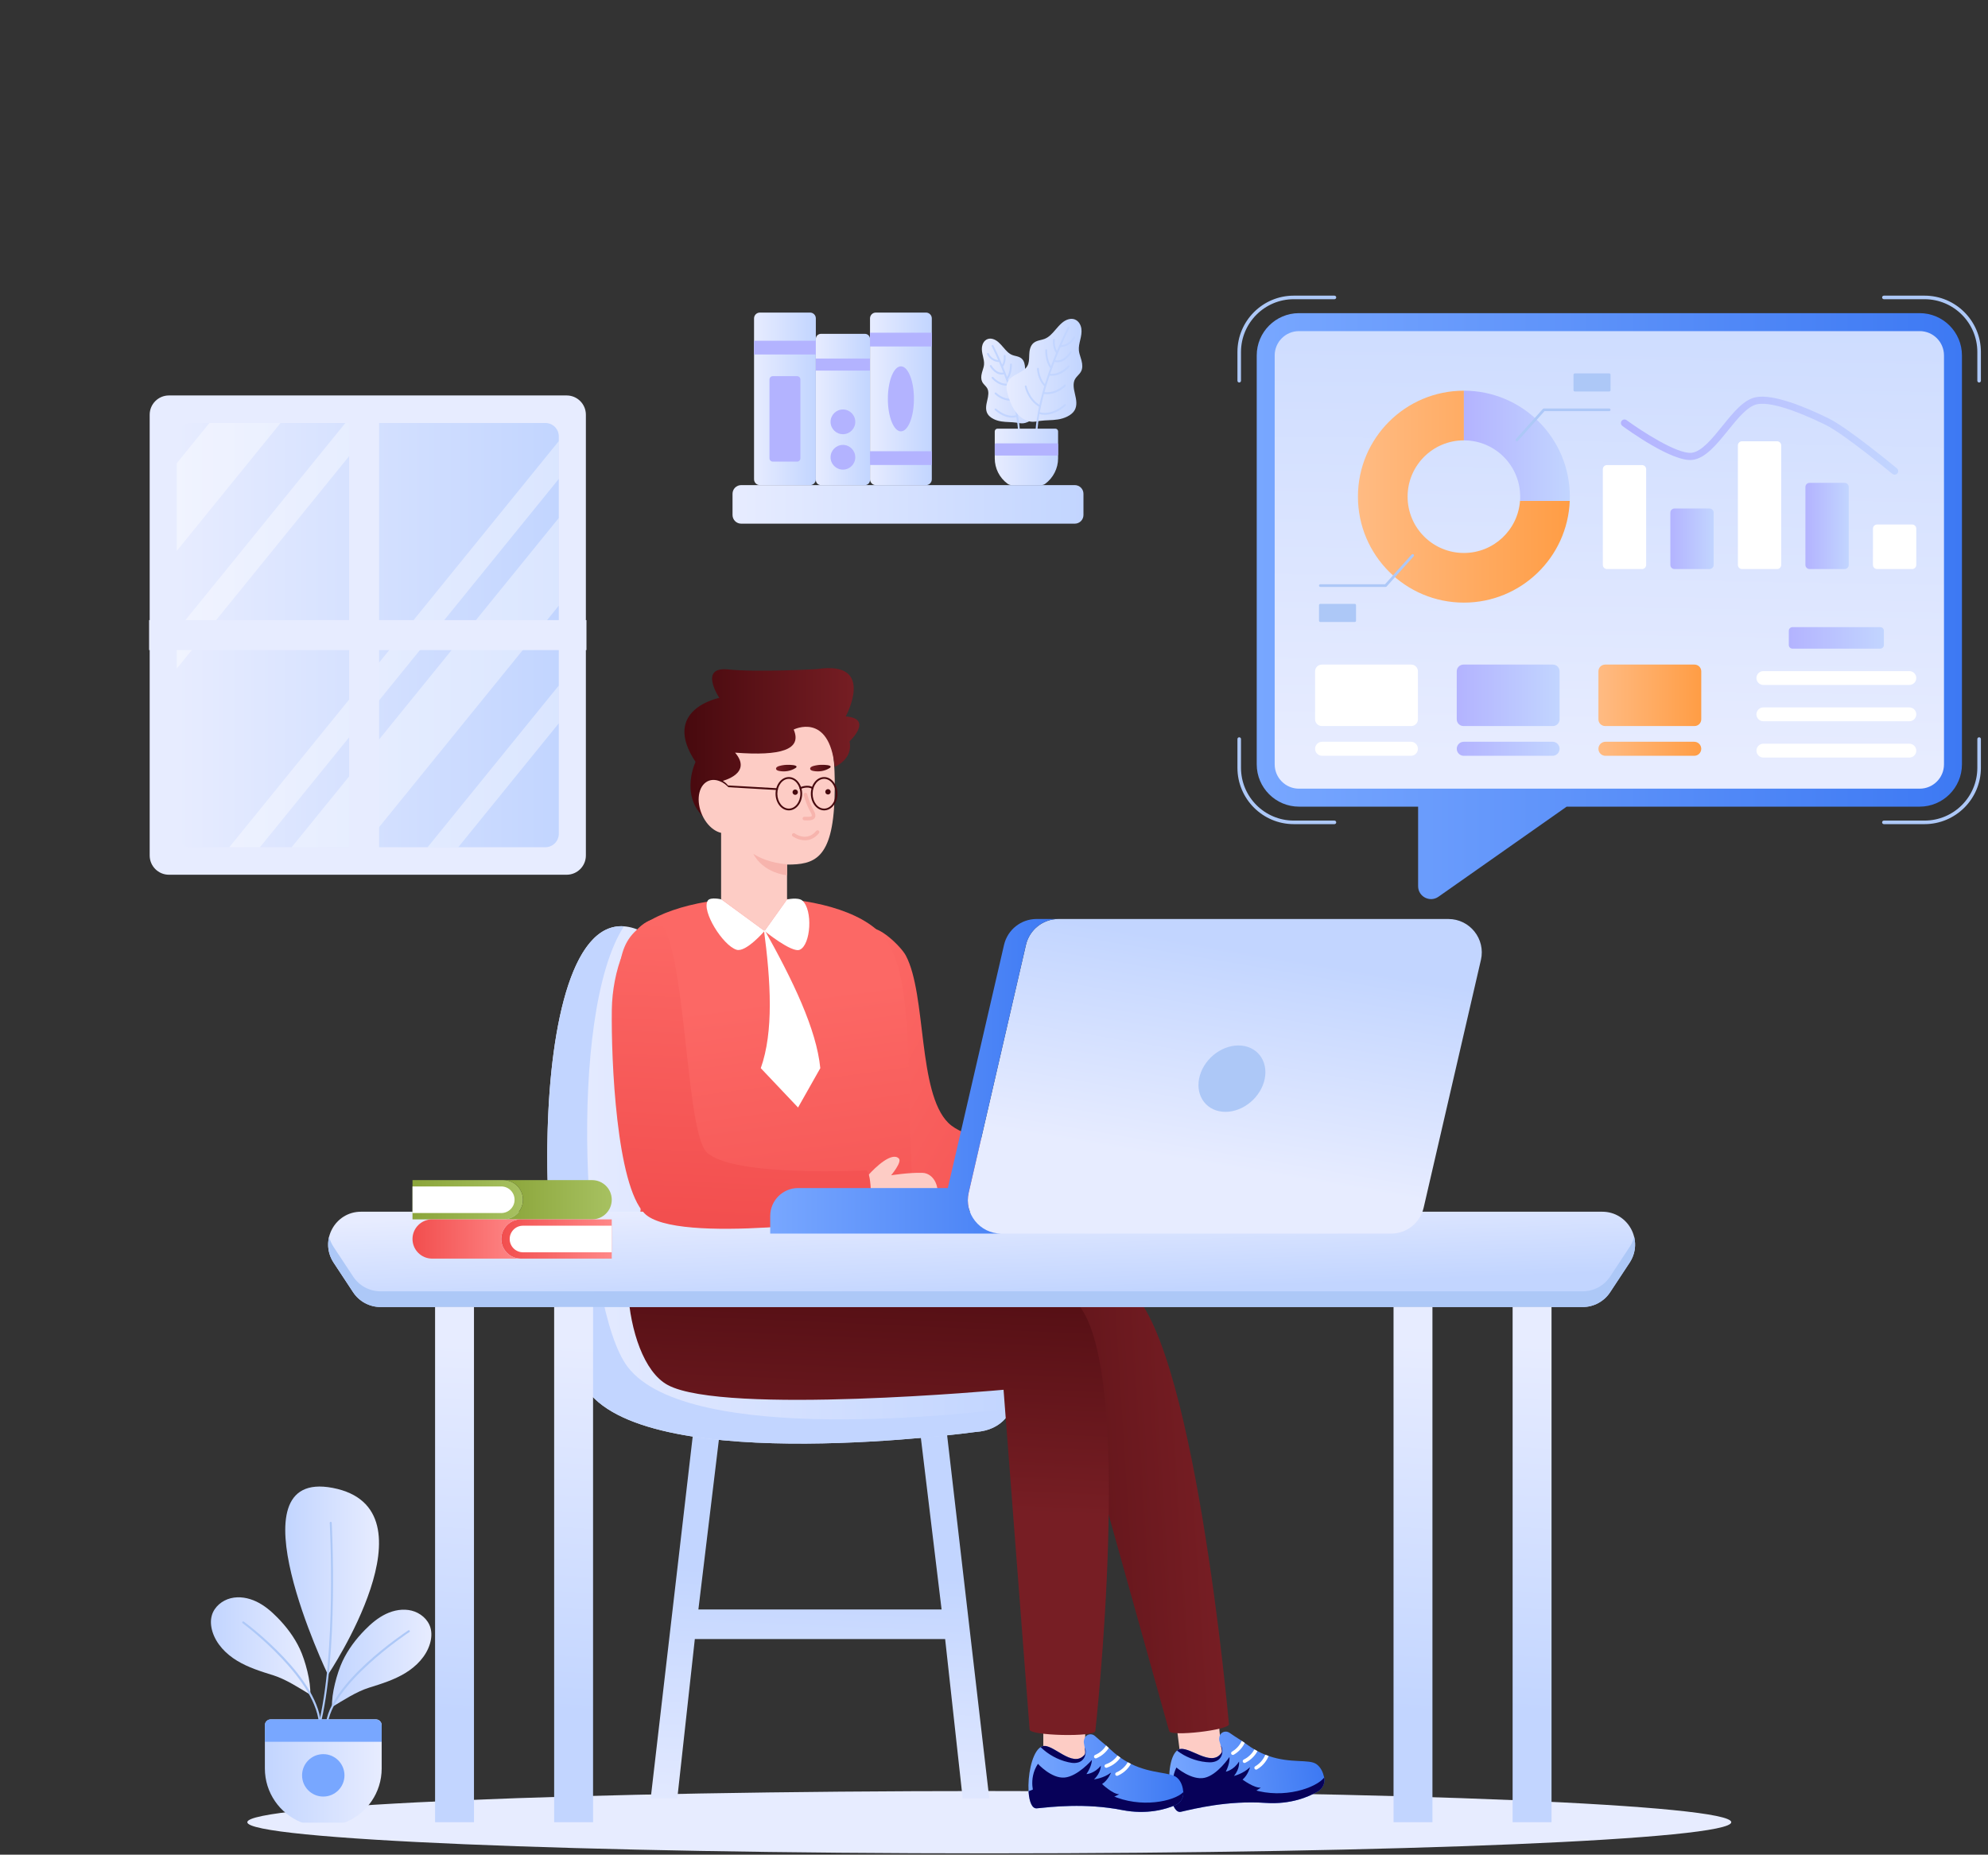 <svg width="448" height="418" viewBox="0 0 448 418" fill="none" xmlns="http://www.w3.org/2000/svg" xmlns:xlink="http://www.w3.org/1999/xlink">
<rect x="0" y="0" width="448" height="418" fill="#333333" stroke="none"/>
<path d="M222.939,417.707C315.286,417.707 390.148,414.562 390.148,410.682C390.148,406.802 315.286,403.657 222.939,403.657C130.592,403.657 55.73,406.802 55.73,410.682C55.73,414.562 130.592,417.707 222.939,417.707Z" fill="#E7ECFF"/>
<path d="M249.713,259.39C249.713,259.39 257.26,252.536 259.348,254.757C260.711,256.208 255.874,259.943 255.874,259.943C255.874,259.943 263.475,259.299 267.025,259.466C273.529,259.772 271.956,275.887 250.749,269.28L249.713,259.39Z" fill="#FDCCC5"/>
<path d="M195.803,209.357C193.496,210.452 189.856,216.31 188.838,223.106C187.044,235.072 191.972,261.952 202.925,269.411C212.755,276.106 250.47,269.855 250.47,269.855C252.5,269.685 251.594,258.877 249.564,259.047C249.564,259.047 220.522,259.78 213.714,253.081C206.779,246.257 208.818,224.18 204.134,215.362C203.042,213.308 197.904,208.359 195.803,209.357Z" fill="url(#pf_0_7_1608)"/>
<path d="M275.206,384.989C274.16,389.528 275.088,393.244 276.672,396.688L266.277,397.99L264.811,386.292L275.206,384.989Z" fill="#FDCCC5"/>
<path d="M298.41,400.628C298.411,400.636 298.411,400.636 298.411,400.636L298.414,400.659C298.636,401.87 298.084,403.091 297.011,403.728C294.945,404.951 290.894,406.721 285.224,406.333C276.746,405.742 269.137,407.651 266.11,408.336C265.043,408.58 264.263,407.11 263.829,405.023C263.81,404.932 263.791,404.84 263.779,404.748C263.145,401.377 263.427,396.622 264.93,394.85C265.026,394.736 265.123,394.638 265.229,394.546C265.357,394.436 265.494,394.348 265.643,394.283C267.841,393.302 272.906,398.437 275.238,395.087C275.499,394.726 275.328,394.112 275.096,393.388C274.993,393.064 274.878,392.71 274.778,392.354C274.685,392.007 274.73,391.628 274.84,391.264C275.125,390.328 276.27,389.973 277.074,390.531C277.713,390.976 278.616,391.579 279.842,392.347C280.063,392.484 280.28,392.652 280.505,392.82C280.66,392.926 280.815,393.04 280.978,393.153C281.549,393.576 282.12,393.943 282.678,394.265C282.915,394.408 283.151,394.535 283.378,394.663C283.981,394.972 284.564,395.244 285.15,395.476C285.398,395.579 285.645,395.673 285.899,395.759C290.923,397.497 295.005,396.413 296.649,397.587C297.69,398.319 298.17,399.521 298.396,400.575C298.405,400.589 298.408,400.613 298.41,400.628Z" fill="url(#pf_0_7_1616)"/>
<path d="M265.237,405.644C265.237,405.644 263.247,402.115 265.105,398.354C265.105,398.354 268.523,401.305 271.443,400.678C274.363,400.051 277.06,395.984 277.06,395.984C277.06,395.984 277.261,397.255 276.244,399.29C276.244,399.29 278.002,398.996 279.216,397.013C279.216,397.013 279.465,398.597 278.072,400.258C278.072,400.258 280.169,399.769 281.693,398.278C281.693,398.278 281.291,399.975 280.017,401.08C280.017,401.08 282.675,403.052 284.14,402.882L280.447,405.315L266.534,407.433L265.237,405.644Z" fill="#070159"/>
<path d="M297.015,403.729C294.948,404.947 290.893,406.717 285.227,406.331C276.746,405.739 269.139,407.65 266.108,408.34C265.045,408.579 264.26,407.106 263.829,405.026C263.811,404.934 263.793,404.843 263.781,404.746C268.467,401.972 276.12,401.394 282.439,403.356C289.355,405.5 296.616,402.934 298.392,400.63C298.397,400.625 298.403,400.625 298.408,400.631C298.413,400.636 298.408,400.636 298.408,400.636C298.413,400.642 298.412,400.652 298.412,400.658C298.64,401.869 298.087,403.095 297.015,403.729Z" fill="#070159"/>
<path d="M280.507,392.818C280.134,393.589 279.393,394.677 278.033,395.471C277.926,395.537 277.791,395.54 277.683,395.495C277.604,395.463 277.534,395.406 277.486,395.328C277.373,395.137 277.439,394.893 277.629,394.78C278.89,394.044 279.534,393.008 279.839,392.348C280.057,392.494 280.28,392.655 280.507,392.818Z" fill="#FFFFFF"/>
<path d="M283.38,394.66C282.98,395.397 282.15,396.547 280.626,397.291C280.517,397.345 280.402,397.344 280.298,397.301C280.209,397.265 280.133,397.198 280.09,397.106C279.991,396.909 280.074,396.666 280.275,396.569C281.611,395.916 282.341,394.898 282.68,394.269C282.916,394.412 283.148,394.536 283.38,394.66Z" fill="#FFFFFF"/>
<path d="M285.899,395.756C285.593,396.503 284.859,397.842 283.275,398.776C283.165,398.846 283.031,398.849 282.923,398.804C282.843,398.772 282.774,398.715 282.727,398.632C282.615,398.441 282.681,398.197 282.871,398.084C284.247,397.279 284.886,396.115 285.147,395.477C285.402,395.575 285.651,395.672 285.899,395.756Z" fill="#FFFFFF"/>
<path d="M275.466,394.588C275.492,395.299 275.238,396.028 274.711,396.51C274.337,396.847 273.844,397.042 273.346,397.128C272.839,397.215 272.327,397.193 271.826,397.138C271.191,397.076 270.558,396.968 269.942,396.809C268.833,396.525 267.759,396.095 266.757,395.539C266.259,395.256 265.781,394.948 265.323,394.605C265.297,394.585 265.263,394.565 265.229,394.546C265.356,394.436 265.494,394.348 265.643,394.283C267.841,393.302 272.906,398.437 275.238,395.088C275.499,394.726 275.328,394.112 275.096,393.388C275.343,393.734 275.451,394.159 275.466,394.588Z" fill="#070159"/>
<path d="M276.943,388.588C277.099,389.918 263.617,391.459 263.462,390.128L240.061,306.392L193.728,311.72L184.696,280.743C214.779,282.431 235.888,280.616 253.345,289.835C268.958,298.081 276.943,388.588 276.943,388.588Z" fill="url(#pf_0_7_1628)"/>
<path d="M222.939,405.332L216.941,405.332L212.989,369.397L156.581,369.397L152.629,405.332L146.632,405.332L156.55,319.889L162.556,319.889L157.383,362.738L212.188,362.738L207.015,319.889L213.02,319.889L222.939,405.332Z" fill="url(#pf_0_7_1630)"/>
<path d="M144.13,209.684C158.336,215.854 110.198,324.121 219.884,305.567C231.365,305.567 231.778,321.976 219.917,322.723C219.917,322.723 147.11,332.804 132.455,313.523C119.712,296.757 117.56,198.143 144.13,209.684Z" fill="url(#pf_0_7_1631)"/>
<path d="M227.988,317.386C226.83,320.189 224.154,322.45 219.921,322.721C219.921,322.721 147.106,332.804 132.456,313.524C120.302,297.536 117.788,207.131 140.613,208.768C127.799,228.392 131.208,294.597 141.436,308.053C155.127,326.067 219.56,318.462 227.988,317.386Z" fill="#C2D5FF"/>
<path d="M207.479,281.827C186.56,283.862 167.288,282.499 143.136,280.741C149.941,247.584 132.557,220.449 142.98,210.063C153.78,199.29 191.909,199.437 200.021,212.356C207.719,224.611 202.664,257.427 207.479,281.827Z" fill="url(#pf_0_7_1633)"/>
<path d="M171.444,240.739L179.843,249.608L184.855,240.739C184.005,231.986 178.671,220.928 172.111,209.239C173.72,221.297 174.358,232.528 171.444,240.739Z" fill="#FFFFFF"/>
<path d="M188.074,179.634C187.67,193.741 183.415,194.857 177.363,194.857L177.363,202.715L172.293,209.825L162.502,202.635L162.502,186.732C161.752,184.777 159.396,182.418 159.396,179.634C159.396,168.696 165.823,159.821 173.731,159.821C181.658,159.821 188.726,156.672 188.074,179.634Z" fill="#FDCCC5"/>
<path d="M164.08,150.875C157.347,150.184 162.097,157.285 162.097,157.285C162.097,157.285 148.846,159.868 156.743,171.713C156.743,171.713 153.291,178.885 158.381,183.996L162.74,176.024C162.74,176.024 169.709,174.373 165.654,169.629C175.993,170.42 180.803,168.951 178.86,164.422C178.86,164.422 186.834,160.398 188.103,172.823C188.103,172.823 192.27,171.19 191.459,167.071C191.459,167.071 196.928,161.941 190.582,161.468C190.582,161.468 197.56,148.741 184.101,150.801C184.101,150.801 170.812,151.567 164.08,150.875Z" fill="url(#pf_0_7_1638)"/>
<path d="M157.445,178.78C157.438,178.78 157.43,178.779 157.422,178.778C157.312,178.766 157.233,178.666 157.245,178.556C157.248,178.531 157.559,176.035 160.257,175.575C162.542,175.186 163.769,176.632 164.049,177.014L175.107,177.65C175.218,177.657 175.303,177.752 175.296,177.863C175.29,177.974 175.214,178.06 175.084,178.053L163.929,177.41C163.863,177.407 163.803,177.37 163.769,177.315C163.725,177.243 162.663,175.57 160.325,175.971C157.93,176.38 157.655,178.511 157.645,178.601C157.633,178.703 157.546,178.78 157.445,178.78Z" fill="#47090E"/>
<path d="M183.33,172.626C183.131,172.682 182.93,172.748 182.777,172.868C182.623,172.989 182.526,173.174 182.58,173.344C182.654,173.577 182.963,173.691 183.241,173.749C184.51,174.016 185.917,173.77 186.954,173.099C187.055,173.034 187.159,172.957 187.186,172.852C187.304,172.407 185.78,172.382 185.484,172.373C184.755,172.349 184.022,172.434 183.33,172.626Z" fill="url(#pf_0_7_1641)"/>
<path d="M175.643,172.626C175.444,172.682 175.243,172.748 175.09,172.868C174.936,172.989 174.839,173.174 174.893,173.344C174.967,173.577 175.276,173.691 175.554,173.749C176.822,174.016 178.229,173.77 179.267,173.099C179.368,173.034 179.472,172.957 179.499,172.852C179.617,172.407 178.093,172.382 177.796,172.373C177.068,172.349 176.335,172.434 175.643,172.626Z" fill="url(#pf_0_7_1642)"/>
<path d="M158.529,184.283C160.16,187.297 163.052,188.625 164.98,187.249C166.915,185.869 167.153,182.308 165.523,179.294C163.887,176.271 161.002,174.937 159.067,176.318C157.138,177.693 156.894,181.259 158.529,184.283Z" fill="#FDCCC5"/>
<path d="M181.986,184.896C181.825,184.896 181.663,184.891 181.505,184.887L181.259,184.881C181.037,184.876 180.861,184.693 180.865,184.471C180.869,184.252 181.048,184.076 181.267,184.076C181.27,184.076 181.272,184.076 181.275,184.076L181.528,184.083C181.974,184.097 182.797,184.119 182.925,183.906C182.979,183.816 182.944,183.539 182.669,183.054C181.615,181.196 181.143,179.246 181.123,179.165C181.072,178.948 181.205,178.732 181.421,178.68C181.638,178.632 181.854,178.761 181.906,178.978C181.911,178.996 182.374,180.901 183.369,182.656C183.776,183.374 183.856,183.918 183.615,184.32C183.316,184.817 182.657,184.896 181.986,184.896Z" fill="#F7B4AD"/>
<path d="M179.81,178.54C179.81,178.873 179.537,179.146 179.204,179.146C178.871,179.146 178.598,178.873 178.598,178.54C178.598,178.207 178.871,177.934 179.204,177.934C179.537,177.934 179.81,178.207 179.81,178.54Z" fill="#47090E"/>
<path d="M187.193,178.457C187.193,178.79 186.92,179.063 186.587,179.063C186.254,179.063 185.981,178.79 185.981,178.457C185.981,178.124 186.254,177.851 186.587,177.851C186.92,177.851 187.193,178.124 187.193,178.457Z" fill="#47090E"/>
<path d="M181.405,189.382C179.875,189.382 178.654,188.512 178.634,188.498C178.455,188.367 178.415,188.116 178.545,187.937C178.675,187.757 178.927,187.716 179.107,187.847C179.219,187.928 181.856,189.787 183.933,187.266C184.075,187.095 184.329,187.069 184.5,187.212C184.671,187.353 184.696,187.606 184.554,187.778C183.54,189.009 182.406,189.382 181.405,189.382Z" fill="#F7B4AD"/>
<path d="M185.723,182.642C184.071,182.642 182.727,180.958 182.727,178.886C182.727,176.816 184.071,175.132 185.723,175.132C187.375,175.132 188.719,176.816 188.719,178.886C188.719,180.958 187.375,182.642 185.723,182.642ZM185.723,175.534C184.293,175.534 183.129,177.038 183.129,178.886C183.129,180.735 184.293,182.239 185.723,182.239C187.153,182.239 188.317,180.735 188.317,178.886C188.317,177.038 187.153,175.534 185.723,175.534Z" fill="#47090E"/>
<path d="M177.769,182.642C176.117,182.642 174.773,180.958 174.773,178.886C174.773,176.816 176.117,175.132 177.769,175.132C179.421,175.132 180.765,176.816 180.765,178.886C180.765,180.958 179.421,182.642 177.769,182.642ZM177.769,175.534C176.339,175.534 175.175,177.038 175.175,178.886C175.175,180.735 176.339,182.239 177.769,182.239C179.199,182.239 180.363,180.735 180.363,178.886C180.363,177.038 179.199,175.534 177.769,175.534Z" fill="#47090E"/>
<path d="M183.112,177.823C183.075,177.823 183.037,177.813 183.003,177.791C181.963,177.121 180.482,177.797 180.467,177.804C180.367,177.85 180.246,177.807 180.2,177.707C180.153,177.606 180.196,177.487 180.297,177.439C180.365,177.407 181.993,176.66 183.221,177.453C183.314,177.512 183.341,177.637 183.281,177.731C183.243,177.791 183.178,177.823 183.112,177.823Z" fill="#47090E"/>
<path d="M177.364,194.798C177.364,194.798 173.056,194.575 169.776,192.44C169.776,192.44 171.568,196.514 177.364,197.274L177.364,194.798Z" fill="#F7B4AD"/>
<path d="M162.573,202.692C162.573,202.692 160.066,202.103 159.504,202.969C158.01,205.272 162.895,213.1 165.988,214.054C168.091,214.703 172.293,209.825 172.293,209.825L162.573,202.692Z" fill="#FFFFFF"/>
<path d="M177.364,202.715C177.364,202.715 179.859,202.154 180.803,202.969C183.216,205.051 182.737,212.963 180.219,214.054C178.437,214.827 172.293,209.825 172.293,209.825L177.364,202.715Z" fill="#FFFFFF"/>
<path d="M245.586,385.52C243.984,389.893 244.442,393.696 245.586,397.309L235.11,397.309L235.11,385.52L245.586,385.52Z" fill="#FDCCC5"/>
<path d="M266.666,403.922C266.666,403.93 266.666,403.93 266.666,403.93L266.666,403.953C266.736,405.182 266.035,406.325 264.892,406.823C262.69,407.78 258.451,409.033 252.873,407.944C244.533,406.302 236.746,407.251 233.658,407.555C232.569,407.664 231.978,406.108 231.806,403.984C231.799,403.891 231.791,403.797 231.791,403.704C231.581,400.281 232.452,395.598 234.163,394.026C234.272,393.925 234.381,393.84 234.498,393.762C234.638,393.668 234.786,393.598 234.941,393.552C237.244,392.852 241.632,398.577 244.362,395.543C244.666,395.217 244.572,394.586 244.432,393.84C244.37,393.505 244.3,393.139 244.245,392.774C244.196,392.418 244.287,392.047 244.442,391.7C244.842,390.807 246.022,390.596 246.749,391.251C247.328,391.771 248.15,392.482 249.271,393.396C249.473,393.559 249.668,393.754 249.87,393.948C250.01,394.073 250.15,394.205 250.298,394.337C250.811,394.827 251.332,395.263 251.846,395.652C252.064,395.823 252.282,395.979 252.492,396.134C253.052,396.516 253.596,396.858 254.149,397.161C254.382,397.293 254.615,397.418 254.856,397.535C259.625,399.884 263.81,399.316 265.296,400.685C266.238,401.541 266.564,402.793 266.658,403.867C266.666,403.883 266.666,403.906 266.666,403.922Z" fill="url(#pf_0_7_1667)"/>
<path d="M233.126,404.774C233.126,404.774 231.59,401.025 233.902,397.525C233.902,397.525 236.926,400.878 239.901,400.618C242.877,400.36 246.058,396.66 246.058,396.66C246.058,396.66 246.1,397.946 244.837,399.838C244.837,399.838 246.619,399.765 248.07,397.949C248.07,397.949 248.12,399.551 246.531,401.026C246.531,401.026 248.673,400.801 250.37,399.511C250.37,399.511 249.76,401.145 248.359,402.083C248.359,402.083 250.751,404.37 252.226,404.384L248.259,406.339L234.19,406.711L233.126,404.774Z" fill="#070159"/>
<path d="M264.895,406.825C262.693,407.777 258.45,409.029 252.876,407.941C244.534,406.299 236.749,407.25 233.655,407.558C232.571,407.663 231.975,406.104 231.806,403.986C231.8,403.893 231.793,403.8 231.793,403.702C236.787,401.533 244.453,401.911 250.479,404.643C257.075,407.63 264.599,405.986 266.647,403.922C266.653,403.917 266.658,403.918 266.663,403.924C266.667,403.93 266.662,403.929 266.662,403.929C266.666,403.936 266.665,403.946 266.664,403.951C266.739,405.182 266.038,406.329 264.895,406.825Z" fill="#070159"/>
<path d="M249.873,393.946C249.406,394.665 248.536,395.653 247.088,396.272C246.973,396.324 246.839,396.31 246.737,396.252C246.663,396.21 246.601,396.144 246.562,396.061C246.474,395.858 246.57,395.624 246.773,395.536C248.115,394.962 248.883,394.014 249.268,393.397C249.466,393.569 249.667,393.757 249.873,393.946Z" fill="#FFFFFF"/>
<path d="M252.494,396.131C252.005,396.812 251.039,397.851 249.434,398.399C249.32,398.439 249.206,398.424 249.108,398.369C249.024,398.321 248.956,398.246 248.925,398.149C248.851,397.942 248.964,397.711 249.175,397.64C250.583,397.157 251.433,396.238 251.847,395.656C252.064,395.827 252.279,395.979 252.494,396.131Z" fill="#FFFFFF"/>
<path d="M254.857,397.532C254.461,398.235 253.566,399.473 251.878,400.202C251.76,400.258 251.627,400.245 251.525,400.187C251.45,400.145 251.389,400.079 251.353,399.992C251.265,399.788 251.36,399.554 251.563,399.466C253.028,398.838 253.807,397.762 254.146,397.162C254.386,397.291 254.621,397.418 254.857,397.532Z" fill="#FFFFFF"/>
<path d="M244.65,395.076C244.588,395.784 244.246,396.477 243.662,396.889C243.25,397.177 242.736,397.309 242.231,397.332C241.717,397.356 241.212,397.27 240.721,397.154C240.099,397.014 239.485,396.827 238.893,396.593C237.828,396.174 236.816,395.613 235.891,394.937C235.432,394.594 234.996,394.229 234.584,393.832C234.56,393.809 234.529,393.785 234.498,393.762C234.638,393.668 234.786,393.599 234.941,393.552C237.244,392.852 241.632,398.577 244.362,395.543C244.666,395.217 244.572,394.587 244.432,393.84C244.635,394.213 244.689,394.649 244.65,395.076Z" fill="#070159"/>
<path d="M246.837,390.128C246.798,391.536 231.994,391.202 232.025,389.794L226.152,313.222C226.152,313.222 163.217,318.979 150.506,312.164C139.552,306.298 138.611,273.936 147.417,277.025C178.916,288.079 222.659,269.728 243.025,294.077C255.768,309.309 246.837,390.128 246.837,390.128Z" fill="url(#pf_0_7_1680)"/>
<path d="M367.239,284.571L362.843,291.243C361.473,293.322 359.151,294.574 356.661,294.574L85.757,294.574C83.266,294.574 80.943,293.322 79.573,291.243L75.178,284.571C71.935,279.648 75.466,273.093 81.361,273.093L361.055,273.093C366.951,273.093 370.483,279.648 367.239,284.571Z" fill="url(#pf_0_7_1683)"/>
<path d="M367.243,284.572L362.843,291.24C361.473,293.323 359.147,294.574 356.663,294.574L85.754,294.574C83.271,294.574 80.944,293.323 79.575,291.24L75.176,284.572C73.954,282.705 73.699,280.613 74.159,278.736C74.354,279.518 74.687,280.29 75.176,281.033L79.575,287.701C80.944,289.783 83.271,291.035 85.754,291.035L356.663,291.035C359.147,291.035 361.473,289.783 362.843,287.701L367.243,281.033C367.731,280.29 368.063,279.518 368.259,278.736C368.719,280.613 368.465,282.705 367.243,284.572Z" fill="#ADC8F7"/>
<rect  x="340.872" y="294.569" width="8.767" height="116.113" fill="url(#pf_0_7_1685)"/>
<rect  x="314.037" y="294.569" width="8.767" height="116.113" fill="url(#pf_0_7_1686)"/>
<rect  x="124.88" y="294.569" width="8.767" height="116.113" fill="url(#pf_0_7_1687)"/>
<rect  x="98.045" y="294.569" width="8.767" height="116.113" fill="url(#pf_0_7_1688)"/>
<path d="M195.677,264.844C197.231,263.088 200.996,259.516 202.557,261.099C203.338,261.891 200.817,264.88 200.817,264.88C200.817,264.88 204.775,264.247 207.828,264.326C213.421,264.47 214.083,278.945 195.742,273.655L195.677,264.844Z" fill="#FDCCC5"/>
<path d="M195.319,274.395C195.319,274.395 152.347,280.702 145.23,273.461C138.922,267.049 137.712,239.046 137.874,227.526C137.998,218.961 141.371,209.328 146.583,207.384C154.748,204.345 153.939,254.367 159.227,259.655C164.962,265.381 195.166,263.78 195.166,263.78C196.529,263.761 196.691,274.366 195.319,274.395Z" fill="url(#pf_0_7_1690)"/>
<path d="M69.917,381.932C70.083,379.03 68.796,374.242 67.56,371.611C66.324,368.979 64.547,366.625 62.51,364.55C61.116,363.131 59.575,361.819 57.78,360.96C55.985,360.102 53.908,359.723 51.978,360.208C50.048,360.694 48.312,362.128 47.748,364.036C47.396,365.226 47.506,366.515 47.866,367.702C48.719,370.512 50.91,372.763 53.421,374.287C55.932,375.811 58.768,376.698 61.572,377.57C64.377,378.442 67.404,380.413 69.917,381.932Z" fill="url(#pf_0_7_1693)"/>
<path d="M74.826,384.723C74.661,381.82 75.948,377.032 77.184,374.401C78.42,371.769 80.197,369.415 82.234,367.341C83.628,365.921 85.169,364.609 86.964,363.751C88.759,362.892 90.836,362.514 92.766,362.999C94.696,363.484 96.432,364.919 96.996,366.827C97.348,368.016 97.238,369.306 96.878,370.492C96.025,373.303 93.834,375.553 91.323,377.077C88.812,378.601 85.976,379.489 83.172,380.361C80.367,381.233 77.34,383.204 74.826,384.723Z" fill="url(#pf_0_7_1694)"/>
<path d="M73.905,377.444C73.905,377.444 99.063,339.964 74.978,335.338C51.555,330.839 73.905,377.444 73.905,377.444Z" fill="url(#pf_0_7_1695)"/>
<path d="M72.137,389.522C72.259,389.522 72.358,389.423 72.358,389.3C72.368,378.41 55.65,365.995 54.938,365.472C54.84,365.398 54.701,365.42 54.628,365.519C54.556,365.617 54.577,365.756 54.676,365.828C54.848,365.955 71.924,378.634 71.915,389.3C71.915,389.423 72.014,389.522 72.137,389.522Z" fill="#ADC8F7"/>
<path d="M73.624,389.248C73.741,389.248 73.84,389.155 73.845,389.036C74.281,379.728 92.079,367.938 92.26,367.82C92.362,367.753 92.39,367.616 92.323,367.513C92.255,367.41 92.118,367.382 92.016,367.45C91.274,367.936 73.849,379.483 73.402,389.015C73.396,389.138 73.491,389.242 73.613,389.248C73.617,389.248 73.62,389.248 73.624,389.248Z" fill="#ADC8F7"/>
<path d="M71.839,389.522C71.938,389.522 72.028,389.456 72.054,389.356C76.351,372.836 74.763,343.488 74.746,343.193C74.74,343.071 74.639,342.975 74.512,342.984C74.39,342.991 74.297,343.096 74.304,343.218C74.32,343.511 75.904,372.792 71.625,389.244C71.594,389.363 71.665,389.484 71.783,389.515C71.802,389.519 71.821,389.522 71.839,389.522Z" fill="#ADC8F7"/>
<path d="M61.011,387.504C60.281,387.504 59.689,388.095 59.689,388.825L59.689,398.574C59.689,404.055 63.056,408.718 67.813,410.679C67.989,410.752 68.18,410.787 68.369,410.787L77.331,410.787C77.521,410.787 77.712,410.752 77.887,410.679C82.644,408.718 86.012,404.055 86.012,398.574L86.012,388.825C86.012,388.095 85.42,387.504 84.69,387.504L61.011,387.504Z" fill="url(#pf_0_7_1703)"/>
<path d="M59.689,392.561L59.689,388.825C59.689,388.095 60.281,387.503 61.01,387.503L84.69,387.503C85.42,387.503 86.011,388.095 86.011,388.825L86.011,392.561L59.689,392.561Z" fill="#78A7FF"/>
<path d="M68.072,400.126C68.072,402.763 70.212,404.903 72.849,404.903C75.492,404.903 77.627,402.763 77.627,400.126C77.627,397.483 75.492,395.342 72.849,395.342C70.212,395.342 68.072,397.483 68.072,400.126Z" fill="#78A7FF"/>
<path d="M442.129,80.106L442.129,172.269C442.129,177.524 437.854,181.799 432.606,181.799L353.052,181.799L324.159,202.105C322.231,203.46 319.575,202.081 319.575,199.724L319.575,181.799L292.729,181.799C287.48,181.799 283.206,177.524 283.206,172.269L283.206,80.106C283.206,74.85 287.48,70.576 292.729,70.576L432.606,70.576C437.854,70.576 442.129,74.85 442.129,80.106Z" fill="url(#pf_0_7_1709)"/>
<path d="M438.082,80.103L438.082,172.27C438.082,175.296 435.63,177.748 432.604,177.748L292.732,177.748C289.706,177.748 287.254,175.296 287.254,172.27L287.254,80.103C287.254,77.077 289.706,74.625 292.732,74.625L432.604,74.625C435.63,74.625 438.082,77.077 438.082,80.103Z" fill="url(#pf_0_7_1710)"/>
<path d="M279.26,86.208C279.038,86.208 278.858,86.028 278.858,85.806L278.858,79.325C278.858,72.325 284.553,66.631 291.553,66.631L300.718,66.631C300.94,66.631 301.12,66.811 301.12,67.033C301.12,67.255 300.94,67.435 300.718,67.435L291.553,67.435C284.996,67.435 279.663,72.769 279.663,79.325L279.663,85.806C279.663,86.028 279.483,86.208 279.26,86.208Z" fill="#ADC8F7"/>
<path d="M300.718,185.743L291.553,185.743C284.553,185.743 278.858,180.047 278.858,173.047L278.858,166.567C278.858,166.345 279.038,166.165 279.26,166.165C279.483,166.165 279.663,166.345 279.663,166.567L279.663,173.047C279.663,179.604 284.996,184.938 291.553,184.938L300.718,184.938C300.94,184.938 301.12,185.118 301.12,185.34C301.12,185.563 300.94,185.743 300.718,185.743Z" fill="#ADC8F7"/>
<path d="M433.704,185.743L424.539,185.743C424.317,185.743 424.137,185.563 424.137,185.34C424.137,185.118 424.317,184.938 424.539,184.938L433.704,184.938C440.261,184.938 445.595,179.604 445.595,173.047L445.595,166.567C445.595,166.345 445.775,166.165 445.998,166.165C446.22,166.165 446.4,166.345 446.4,166.567L446.4,173.047C446.4,180.047 440.705,185.743 433.704,185.743Z" fill="#ADC8F7"/>
<path d="M445.998,86.208C445.775,86.208 445.595,86.028 445.595,85.806L445.595,79.325C445.595,72.769 440.261,67.435 433.704,67.435L424.539,67.435C424.317,67.435 424.137,67.255 424.137,67.033C424.137,66.811 424.317,66.631 424.539,66.631L433.704,66.631C440.705,66.631 446.4,72.325 446.4,79.325L446.4,85.806C446.4,86.028 446.22,86.208 445.998,86.208Z" fill="#ADC8F7"/>
<path d="M370.964,105.751L370.964,127.317C370.964,127.832 370.547,128.25 370.032,128.25L362.134,128.25C361.619,128.25 361.202,127.832 361.202,127.317L361.202,105.751C361.202,105.236 361.619,104.818 362.134,104.818L370.032,104.818C370.547,104.818 370.964,105.236 370.964,105.751Z" fill="#FFFFFF"/>
<path d="M386.182,115.541L386.182,127.317C386.182,127.832 385.765,128.25 385.25,128.25L377.352,128.25C376.837,128.25 376.42,127.832 376.42,127.317L376.42,115.541C376.42,115.026 376.837,114.608 377.352,114.608L385.25,114.608C385.765,114.608 386.182,115.026 386.182,115.541Z" fill="url(#pf_0_7_1726)"/>
<path d="M401.4,100.387L401.4,127.317C401.4,127.832 400.983,128.25 400.468,128.25L392.57,128.25C392.055,128.25 391.637,127.832 391.637,127.317L391.637,100.387C391.637,99.872 392.055,99.454 392.57,99.454L400.468,99.454C400.983,99.454 401.4,99.872 401.4,100.387Z" fill="#FFFFFF"/>
<path d="M416.618,109.754L416.618,127.317C416.618,127.832 416.201,128.25 415.686,128.25L407.788,128.25C407.273,128.25 406.855,127.832 406.855,127.317L406.855,109.754C406.855,109.239 407.273,108.821 407.788,108.821L415.686,108.821C416.201,108.821 416.618,109.239 416.618,109.754Z" fill="url(#pf_0_7_1728)"/>
<path d="M431.836,119.146L431.836,127.317C431.836,127.832 431.418,128.25 430.903,128.25L423.006,128.25C422.491,128.25 422.073,127.832 422.073,127.317L422.073,119.146C422.073,118.631 422.491,118.213 423.006,118.213L430.903,118.213C431.419,118.213 431.836,118.631 431.836,119.146Z" fill="#FFFFFF"/>
<path d="M319.534,151.3L319.534,162.115C319.534,162.954 318.854,163.635 318.014,163.635L297.876,163.635C297.037,163.635 296.356,162.954 296.356,162.115L296.356,151.3C296.356,150.461 297.037,149.781 297.876,149.781L318.014,149.781C318.853,149.781 319.534,150.461 319.534,151.3Z" fill="#FFFFFF"/>
<path d="M319.531,168.758C319.531,169.632 318.822,170.341 317.948,170.341L297.942,170.341C297.068,170.341 296.36,169.632 296.36,168.758C296.36,167.884 297.068,167.175 297.942,167.175L317.948,167.175C318.822,167.175 319.531,167.884 319.531,168.758Z" fill="#FFFFFF"/>
<path d="M351.458,151.3L351.458,162.115C351.458,162.954 350.778,163.635 349.939,163.635L329.8,163.635C328.961,163.635 328.281,162.954 328.281,162.115L328.281,151.3C328.281,150.461 328.961,149.781 329.8,149.781L349.939,149.781C350.778,149.781 351.458,150.461 351.458,151.3Z" fill="url(#pf_0_7_1734)"/>
<path d="M351.455,168.758C351.455,169.632 350.747,170.341 349.873,170.341L329.867,170.341C328.993,170.341 328.284,169.632 328.284,168.758C328.284,167.884 328.993,167.175 329.867,167.175L349.873,167.175C350.747,167.175 351.455,167.884 351.455,168.758Z" fill="url(#pf_0_7_1735)"/>
<path d="M383.383,151.3L383.383,162.115C383.383,162.954 382.702,163.635 381.863,163.635L361.725,163.635C360.885,163.635 360.205,162.954 360.205,162.115L360.205,151.3C360.205,150.461 360.885,149.781 361.725,149.781L381.863,149.781C382.702,149.781 383.383,150.461 383.383,151.3Z" fill="url(#pf_0_7_1737)"/>
<path d="M383.38,168.758C383.38,169.632 382.671,170.341 381.797,170.341L361.791,170.341C360.917,170.341 360.209,169.632 360.209,168.758C360.209,167.884 360.917,167.175 361.791,167.175L381.797,167.175C382.671,167.175 383.38,167.884 383.38,168.758Z" fill="url(#pf_0_7_1738)"/>
<path d="M353.746,112.879C353.256,125.629 342.763,135.817 329.892,135.817C316.7,135.817 306.014,125.123 306.014,111.931C306.014,98.746 316.7,88.052 329.892,88.052L329.892,99.245C322.878,99.245 317.206,104.925 317.206,111.931C317.206,118.945 322.878,124.625 329.892,124.625C336.585,124.625 342.056,119.451 342.538,112.879L353.746,112.879Z" fill="url(#pf_0_7_1740)"/>
<path d="M353.77,111.931C353.77,112.252 353.762,112.565 353.746,112.879L342.538,112.879C342.57,112.565 342.578,112.252 342.578,111.931C342.578,104.925 336.906,99.245 329.892,99.245L329.892,88.052C343.085,88.052 353.77,98.746 353.77,111.931Z" fill="url(#pf_0_7_1741)"/>
<path d="M362.62,92.056L347.923,92.056C347.837,92.056 347.755,92.093 347.697,92.157L341.608,98.949C341.433,99.144 341.571,99.454 341.833,99.454C341.919,99.454 342.001,99.418 342.059,99.354L348.058,92.662L362.638,92.662C362.816,92.662 362.957,92.509 362.939,92.328C362.923,92.17 362.779,92.056 362.62,92.056Z" fill="#ADC8F7"/>
<path d="M362.939,87.937L362.939,84.452C362.939,84.283 362.806,84.149 362.636,84.149L354.897,84.149C354.734,84.149 354.594,84.283 354.594,84.452L354.594,87.937C354.594,88.107 354.734,88.24 354.897,88.24L362.636,88.24C362.806,88.24 362.939,88.107 362.939,87.937Z" fill="#ADC8F7"/>
<path d="M297.56,132.28L312.257,132.28C312.343,132.28 312.425,132.243 312.483,132.179L318.572,125.386C318.747,125.191 318.609,124.881 318.347,124.881C318.261,124.881 318.179,124.918 318.121,124.982L312.122,131.673L297.542,131.673C297.365,131.673 297.223,131.826 297.241,132.008C297.257,132.166 297.402,132.28 297.56,132.28Z" fill="#ADC8F7"/>
<path d="M297.241,136.398L297.241,139.883C297.241,140.053 297.374,140.186 297.544,140.186L305.283,140.186C305.446,140.186 305.586,140.053 305.586,139.883L305.586,136.398C305.586,136.229 305.446,136.095 305.283,136.095L297.544,136.095C297.374,136.095 297.241,136.229 297.241,136.398Z" fill="#ADC8F7"/>
<path d="M424.539,142.164L424.539,145.37C424.539,145.823 424.172,146.19 423.719,146.19L403.934,146.19C403.481,146.19 403.114,145.823 403.114,145.37L403.114,142.164C403.114,141.711 403.481,141.344 403.934,141.344L423.719,141.344C424.172,141.344 424.539,141.711 424.539,142.164Z" fill="url(#pf_0_7_1753)"/>
<path d="M431.836,152.812C431.836,153.673 431.137,154.372 430.275,154.372L397.378,154.372C396.516,154.372 395.818,153.673 395.818,152.812C395.818,151.95 396.516,151.251 397.378,151.251L430.275,151.251C431.137,151.251 431.836,151.95 431.836,152.812Z" fill="#FFFFFF"/>
<path d="M431.836,160.994C431.836,161.856 431.137,162.554 430.275,162.554L397.378,162.554C396.516,162.554 395.818,161.856 395.818,160.994C395.818,160.132 396.516,159.433 397.378,159.433L430.275,159.433C431.137,159.433 431.836,160.132 431.836,160.994Z" fill="#FFFFFF"/>
<path d="M431.836,169.176C431.836,170.038 431.137,170.737 430.275,170.737L397.378,170.737C396.516,170.737 395.818,170.038 395.818,169.176C395.818,168.314 396.516,167.615 397.378,167.615L430.275,167.615C431.137,167.615 431.836,168.314 431.836,169.176Z" fill="#FFFFFF"/>
<path d="M426.954,106.979C426.773,106.979 426.592,106.918 426.441,106.793C426.333,106.704 415.582,97.805 411.383,95.744C404.174,92.206 398.701,90.562 395.976,91.106C393.826,91.537 391.569,94.331 389.388,97.033C386.896,100.118 384.319,103.309 381.394,103.648C376.874,104.176 366.746,96.83 365.606,95.991C365.248,95.727 365.171,95.223 365.434,94.866C365.699,94.508 366.202,94.432 366.56,94.695C369.515,96.87 377.914,102.411 381.209,102.049C383.48,101.786 385.847,98.855 388.135,96.021C390.606,92.962 392.939,90.074 395.66,89.527C399.595,88.738 406.768,91.687 412.092,94.299C416.462,96.444 427.021,105.184 427.469,105.555C427.811,105.838 427.858,106.345 427.574,106.688C427.415,106.88 427.186,106.979 426.954,106.979Z" fill="url(#pf_0_7_1758)"/>
<path d="M333.728,216.346L320.822,272.19C320.033,275.605 316.991,278.024 313.486,278.024L225.629,278.024C220.786,278.024 217.202,273.518 218.293,268.799L231.198,212.955C231.988,209.54 235.029,207.121 238.535,207.121L326.392,207.121C331.235,207.121 334.819,211.627 333.728,216.346Z" fill="url(#pf_0_7_1763)"/>
<path d="M238.531,207.118C235.027,207.118 231.988,209.542 231.197,212.95L218.295,268.794C217.197,273.52 220.789,278.025 225.629,278.025L173.57,278.025L173.57,274.064C173.57,270.577 176.39,267.758 179.876,267.758L213.595,267.758L226.261,212.95C227.052,209.542 230.091,207.118 233.595,207.118L238.531,207.118Z" fill="url(#pf_0_7_1764)"/>
<path d="M285.018,243.101C284.211,247.232 280.246,250.585 276.161,250.585C272.076,250.585 269.415,247.232 270.221,243.101C271.028,238.97 274.997,235.623 279.082,235.623C283.167,235.623 285.824,238.97 285.018,243.101Z" fill="#ADC8F7"/>
<path d="M117.855,270.394C117.855,272.837 115.875,274.817 113.432,274.817L92.957,274.817L92.957,265.97L113.432,265.97C115.875,265.97 117.855,267.951 117.855,270.394Z" fill="url(#pf_0_7_1768)"/>
<path d="M115.959,270.394C115.959,272.049 114.617,273.39 112.962,273.39L92.957,273.39L92.957,267.397L112.962,267.397C114.617,267.397 115.959,268.739 115.959,270.394Z" fill="#FFFFFF"/>
<path d="M137.861,270.394C137.861,272.834 135.878,274.817 133.437,274.817L113.432,274.817C115.872,274.817 117.855,272.834 117.855,270.394C117.855,267.953 115.872,265.97 113.432,265.97L133.437,265.97C135.878,265.97 137.861,267.953 137.861,270.394Z" fill="url(#pf_0_7_1770)"/>
<path d="M112.962,279.241C112.962,281.683 114.943,283.664 117.386,283.664L137.86,283.664L137.86,274.817L117.386,274.817C114.943,274.817 112.962,276.798 112.962,279.241Z" fill="url(#pf_0_7_1772)"/>
<path d="M114.859,279.241C114.859,280.896 116.2,282.237 117.855,282.237L137.86,282.237L137.86,276.244L117.855,276.244C116.2,276.244 114.859,277.586 114.859,279.241Z" fill="#FFFFFF"/>
<path d="M92.957,279.24C92.957,281.681 94.94,283.664 97.381,283.664L117.386,283.664C114.945,283.664 112.962,281.681 112.962,279.24C112.962,276.8 114.945,274.817 117.386,274.817L97.381,274.817C94.94,274.817 92.957,276.8 92.957,279.24Z" fill="url(#pf_0_7_1774)"/>
<path d="M244.16,111.286L244.16,116.068C244.16,117.147 243.286,118.021 242.207,118.021L167.03,118.021C165.951,118.021 165.077,117.147 165.077,116.068L165.077,111.286C165.077,110.207 165.951,109.333 167.03,109.333L242.207,109.333C243.286,109.333 244.16,110.207 244.16,111.286Z" fill="url(#pf_0_7_1776)"/>
<path d="M183.851,71.753L183.851,108.028C183.851,108.748 183.263,109.336 182.544,109.336L171.234,109.336C170.515,109.336 169.927,108.748 169.927,108.028L169.927,71.753C169.927,71.034 170.515,70.446 171.234,70.446L182.544,70.446C183.263,70.446 183.851,71.034 183.851,71.753Z" fill="url(#pf_0_7_1779)"/>
<rect  x="169.927" y="76.796" width="13.925" height="3.099" fill="#B3B3FF"/>
<path d="M180.372,85.523L180.372,103.293C180.372,103.704 180.039,104.037 179.628,104.037L174.15,104.037C173.739,104.037 173.406,103.704 173.406,103.293L173.406,85.523C173.406,85.112 173.739,84.779 174.15,84.779L179.628,84.779C180.039,84.779 180.372,85.112 180.372,85.523Z" fill="#B3B3FF"/>
<path d="M196.06,76.385L196.06,108.19C196.06,108.82 195.544,109.336 194.914,109.336L184.998,109.336C184.367,109.336 183.851,108.82 183.851,108.19L183.851,76.385C183.851,75.755 184.367,75.239 184.998,75.239L194.914,75.239C195.544,75.239 196.06,75.755 196.06,76.385Z" fill="url(#pf_0_7_1784)"/>
<rect  x="183.851" y="80.807" width="12.209" height="2.717" fill="#B3B3FF"/>
<path d="M192.741,103.061C192.741,104.6 191.498,105.842 189.959,105.842C188.421,105.842 187.17,104.6 187.17,103.061C187.17,101.522 188.421,100.271 189.959,100.271C191.498,100.271 192.741,101.522 192.741,103.061Z" fill="#B3B3FF"/>
<path d="M192.741,95.077C192.741,96.616 191.498,97.859 189.959,97.859C188.421,97.859 187.17,96.616 187.17,95.077C187.17,93.538 188.421,92.288 189.959,92.288C191.498,92.288 192.741,93.538 192.741,95.077Z" fill="#B3B3FF"/>
<path d="M209.985,71.753L209.985,108.028C209.985,108.748 209.397,109.336 208.677,109.336L197.367,109.336C196.648,109.336 196.06,108.748 196.06,108.028L196.06,71.753C196.06,71.034 196.648,70.446 197.367,70.446L208.677,70.446C209.397,70.446 209.985,71.034 209.985,71.753Z" fill="url(#pf_0_7_1788)"/>
<rect  x="196.06" y="74.987" width="13.925" height="3.099" fill="#B3B3FF"/>
<rect  x="196.06" y="101.696" width="13.925" height="3.099" fill="#B3B3FF"/>
<path d="M205.962,89.891C205.962,93.937 204.648,97.216 203.022,97.216C201.397,97.216 200.083,93.937 200.083,89.891C200.083,85.844 201.397,82.565 203.022,82.565C204.648,82.565 205.962,85.844 205.962,89.891Z" fill="#B3B3FF"/>
<path d="M234.906,90.554C234.535,91.734 234.026,93.076 233.047,94.097C232.493,94.68 231.817,95.097 231.088,95.301C230.809,95.384 230.551,95.413 230.305,95.413C229.98,95.413 229.671,95.364 229.359,95.309C229.238,95.293 229.113,95.272 228.988,95.251C228.442,95.176 227.9,95.151 227.371,95.126C226.246,95.072 225.083,95.018 223.933,94.451C223.266,94.121 222.812,93.726 222.537,93.246C222.028,92.346 222.224,91.292 222.487,90.2C222.716,89.241 222.903,88.237 222.445,87.466C222.316,87.249 222.141,87.058 221.953,86.858C221.724,86.612 221.491,86.362 221.336,86.045C221.074,85.507 221.057,84.841 221.282,83.999C221.336,83.807 221.395,83.62 221.453,83.432C221.591,82.995 221.72,82.586 221.757,82.157C221.807,81.544 221.657,80.911 221.516,80.303L221.499,80.232C221.336,79.531 221.195,78.848 221.295,78.164C221.386,77.523 221.761,76.727 222.533,76.431C223.253,76.147 224.17,76.402 224.979,77.102C225.387,77.456 225.746,77.877 226.096,78.281C226.725,79.015 227.321,79.711 228.163,80.027C228.379,80.111 228.604,80.165 228.846,80.223C229.313,80.336 229.796,80.452 230.188,80.778C230.859,81.336 230.972,82.286 231.001,82.953L231.009,83.257C231.03,83.874 231.051,84.512 231.334,85.028C231.684,85.662 232.359,86.024 233.072,86.412C233.868,86.841 234.693,87.287 235.039,88.15C235.343,88.912 235.156,89.758 234.906,90.554Z" fill="url(#pf_0_7_1795)"/>
<path d="M231.822,88.875C231.843,88.761 231.769,88.653 231.656,88.631C231.545,88.61 231.434,88.684 231.412,88.797C231.408,88.82 230.977,90.95 229.111,92.181C228.951,91.46 228.774,90.743 228.582,90.037C228.581,90.032 228.583,90.028 228.582,90.023C228.579,90.003 228.571,89.987 228.563,89.969C228.456,89.578 228.344,89.19 228.23,88.806C229.497,87.53 229.56,85.664 229.562,85.584C229.565,85.469 229.473,85.373 229.359,85.37C229.227,85.374 229.148,85.459 229.145,85.573C229.145,85.591 229.09,87.194 228.091,88.347C227.911,87.762 227.724,87.188 227.533,86.629C227.533,86.624 227.535,86.619 227.534,86.614C227.529,86.584 227.517,86.557 227.501,86.534C227.378,86.175 227.254,85.82 227.129,85.474C228.124,84.077 228.037,82.219 228.033,82.138C228.026,82.024 227.949,81.935 227.813,81.942C227.699,81.948 227.611,82.046 227.617,82.161C227.618,82.178 227.689,83.74 226.95,84.987C226.832,84.67 226.715,84.358 226.598,84.055C226.596,84.045 226.597,84.036 226.594,84.026C226.589,84.013 226.58,84.003 226.573,83.991C226.391,83.524 226.212,83.075 226.036,82.648C226.798,81.64 226.612,80.228 226.603,80.167C226.587,80.053 226.484,79.975 226.368,79.99C226.254,80.006 226.174,80.112 226.191,80.226C226.193,80.238 226.337,81.331 225.845,82.185C225.723,81.893 225.604,81.616 225.488,81.348C225.483,81.329 225.476,81.313 225.466,81.297C224.566,79.223 223.883,77.904 223.864,77.868C223.81,77.766 223.684,77.728 223.582,77.78C223.48,77.834 223.441,77.959 223.494,78.062C223.512,78.096 224.128,79.281 224.957,81.17C223.407,80.981 222.855,79.724 222.831,79.667C222.786,79.561 222.663,79.512 222.558,79.556C222.452,79.6 222.402,79.722 222.447,79.828C222.476,79.898 223.169,81.491 225.144,81.601C225.449,82.307 225.777,83.098 226.112,83.955C224.564,84.294 223.462,82.405 223.45,82.385C223.393,82.284 223.265,82.25 223.166,82.306C223.066,82.363 223.031,82.49 223.087,82.59C223.099,82.611 224.145,84.421 225.733,84.421C225.903,84.421 226.081,84.391 226.264,84.345C226.523,85.02 226.784,85.732 227.041,86.471C225.192,86.629 223.854,85.022 223.841,85.005C223.768,84.916 223.637,84.903 223.548,84.975C223.459,85.048 223.445,85.179 223.517,85.268C223.577,85.342 224.871,86.904 226.773,86.904C226.905,86.904 227.042,86.894 227.179,86.878C227.505,87.84 227.819,88.844 228.105,89.872C225.999,90.064 224.519,88.531 224.504,88.515C224.425,88.431 224.293,88.427 224.209,88.507C224.126,88.585 224.121,88.717 224.201,88.801C224.264,88.868 225.647,90.312 227.725,90.312C227.885,90.312 228.05,90.3 228.218,90.281C228.51,91.367 228.768,92.475 228.974,93.584C226.666,94.195 224.52,92.143 224.498,92.122C224.415,92.042 224.284,92.044 224.203,92.125C224.123,92.208 224.124,92.339 224.207,92.42C224.29,92.501 225.979,94.125 228.075,94.125C228.391,94.125 228.716,94.085 229.047,94.001C229.212,94.951 229.338,95.899 229.41,96.832C229.419,96.942 229.51,97.025 229.618,97.025C229.623,97.025 229.629,97.025 229.634,97.024C229.749,97.015 229.835,96.915 229.826,96.8C229.747,95.778 229.604,94.737 229.416,93.696C229.415,93.688 229.416,93.681 229.414,93.673C229.413,93.672 229.412,93.671 229.412,93.67C229.348,93.317 229.28,92.965 229.206,92.613C231.337,91.301 231.803,88.975 231.822,88.875Z" fill="#C2D5FF"/>
<path d="M243.645,83.661C243.457,84.04 243.174,84.345 242.899,84.636C242.669,84.887 242.453,85.12 242.29,85.391C241.723,86.345 241.953,87.579 242.236,88.758C242.553,90.079 242.79,91.354 242.178,92.442C241.857,93.009 241.29,93.496 240.498,93.888C239.798,94.234 239.098,94.422 238.398,94.534C237.702,94.647 237.006,94.68 236.322,94.709C235.676,94.738 235.014,94.772 234.347,94.863C234.189,94.884 234.039,94.909 233.893,94.934C233.509,94.997 233.138,95.059 232.747,95.059C232.451,95.059 232.138,95.022 231.805,94.926C230.926,94.676 230.105,94.172 229.434,93.472C228.246,92.23 227.629,90.6 227.179,89.167C226.879,88.204 226.65,87.183 227.017,86.266C227.429,85.228 228.429,84.687 229.392,84.166C230.271,83.695 231.096,83.245 231.53,82.461C231.884,81.823 231.905,81.04 231.93,80.281L231.942,79.911C231.976,79.106 232.117,77.96 232.917,77.293C233.388,76.902 233.972,76.76 234.534,76.627C234.818,76.556 235.11,76.485 235.376,76.385C236.414,75.993 237.143,75.143 237.914,74.243C238.339,73.751 238.777,73.238 239.273,72.809C240.244,71.963 241.344,71.659 242.211,71.997C243.132,72.355 243.578,73.305 243.69,74.076C243.807,74.901 243.64,75.731 243.44,76.581L243.419,76.664C243.244,77.414 243.065,78.185 243.128,78.94C243.169,79.469 243.328,79.973 243.499,80.511C243.569,80.736 243.64,80.965 243.703,81.194C243.978,82.211 243.961,83.015 243.645,83.661Z" fill="url(#pf_0_7_1797)"/>
<path d="M242.287,76.081C242.331,75.975 242.281,75.853 242.176,75.808C242.071,75.765 241.949,75.814 241.903,75.92C241.872,75.991 241.172,77.587 239.195,77.788C240.223,75.44 240.989,73.965 241.011,73.923C241.065,73.821 241.025,73.695 240.923,73.642C240.822,73.59 240.696,73.628 240.642,73.73C240.619,73.774 239.785,75.381 238.688,77.909C238.677,77.928 238.668,77.947 238.663,77.968C238.51,78.321 238.354,78.688 238.192,79.074C237.531,78.01 237.716,76.592 237.718,76.576C237.734,76.462 237.654,76.357 237.54,76.341C237.428,76.328 237.321,76.405 237.305,76.518C237.295,76.593 237.067,78.316 238.003,79.531C237.786,80.059 237.564,80.613 237.34,81.192C237.331,81.205 237.321,81.218 237.315,81.234C237.311,81.245 237.312,81.256 237.31,81.268C237.156,81.667 237.001,82.079 236.846,82.498C235.884,80.951 235.977,78.963 235.978,78.942C235.985,78.827 235.897,78.729 235.782,78.722C235.657,78.718 235.569,78.804 235.563,78.919C235.557,79.016 235.451,81.285 236.67,82.978C236.514,83.409 236.359,83.852 236.206,84.3C236.189,84.324 236.175,84.351 236.17,84.382C236.169,84.389 236.171,84.395 236.171,84.402C235.929,85.11 235.693,85.837 235.465,86.579C234.184,85.154 234.115,83.128 234.114,83.107C234.112,82.994 234.019,82.904 233.906,82.904C233.904,82.904 233.903,82.904 233.901,82.904C233.786,82.907 233.695,83.002 233.698,83.117C233.7,83.215 233.777,85.49 235.328,87.035C235.186,87.51 235.048,87.989 234.916,88.473C234.905,88.494 234.895,88.515 234.892,88.539C234.891,88.545 234.893,88.551 234.893,88.557C234.652,89.44 234.431,90.336 234.233,91.237C231.893,89.73 231.355,87.073 231.35,87.046C231.329,86.932 231.218,86.858 231.107,86.879C230.994,86.901 230.919,87.01 230.941,87.123C230.964,87.245 231.531,90.083 234.138,91.67C234.045,92.11 233.96,92.55 233.88,92.991C233.879,92.994 233.877,92.995 233.877,92.998C233.872,93.012 233.873,93.026 233.872,93.04C233.645,94.301 233.472,95.562 233.377,96.801C233.368,96.915 233.454,97.016 233.568,97.024C233.574,97.025 233.579,97.025 233.585,97.025C233.692,97.025 233.784,96.942 233.792,96.832C233.881,95.677 234.039,94.502 234.244,93.325C234.66,93.437 235.069,93.489 235.466,93.489C238.003,93.489 240.05,91.521 240.151,91.422C240.234,91.342 240.235,91.21 240.155,91.128C240.075,91.046 239.943,91.045 239.86,91.124C239.833,91.151 237.172,93.694 234.317,92.908C234.572,91.528 234.893,90.148 235.257,88.798C235.474,88.823 235.686,88.839 235.892,88.839C238.407,88.839 240.081,87.092 240.157,87.01C240.236,86.926 240.232,86.795 240.149,86.716C240.065,86.637 239.933,86.641 239.854,86.725C239.835,86.745 237.99,88.654 235.371,88.389C235.728,87.103 236.119,85.848 236.527,84.647C236.706,84.669 236.882,84.684 237.053,84.684C239.35,84.684 240.916,82.793 240.988,82.705C241.061,82.616 241.047,82.485 240.958,82.412C240.869,82.34 240.738,82.352 240.665,82.442C240.648,82.463 238.973,84.469 236.666,84.24C236.989,83.304 237.319,82.404 237.647,81.553C237.879,81.615 238.106,81.654 238.322,81.654C240.232,81.654 241.494,79.471 241.509,79.445C241.565,79.345 241.53,79.218 241.43,79.161C241.33,79.104 241.203,79.139 241.146,79.24C241.132,79.265 239.75,81.645 237.798,81.163C238.217,80.09 238.628,79.099 239.009,78.217C241.412,78.096 242.279,76.101 242.287,76.081Z" fill="#C2D5FF"/>
<path d="M238.444,97.23L238.444,103.298C238.444,105.561 237.352,107.712 235.518,109.053C235.268,109.237 234.96,109.332 234.627,109.332L227.996,109.332C227.65,109.332 227.317,109.22 227.029,109.003C225.212,107.641 224.17,105.561 224.17,103.298L224.17,97.23C224.17,96.889 224.45,96.609 224.791,96.609L237.823,96.609C238.165,96.609 238.444,96.889 238.444,97.23Z" fill="url(#pf_0_7_1799)"/>
<path d="M238.444,100.131L238.444,102.461C238.444,102.577 238.352,102.669 238.235,102.669L224.379,102.669C224.266,102.669 224.17,102.577 224.17,102.461L224.17,100.131C224.17,100.019 224.266,99.923 224.379,99.923L238.235,99.923C238.352,99.923 238.444,100.019 238.444,100.131Z" fill="#B3B3FF"/>
<path d="M132.029,93.467L132.029,192.804C132.029,195.202 130.086,197.145 127.688,197.145L38.073,197.145C35.675,197.145 33.731,195.202 33.731,192.804L33.731,93.467C33.731,91.069 35.675,89.125 38.073,89.125L127.688,89.125C130.086,89.125 132.029,91.069 132.029,93.467Z" fill="#E7ECFF"/>
<path d="M125.929,98.355L125.929,187.916C125.929,189.584 124.572,190.941 122.904,190.941L42.857,190.941C41.189,190.941 39.832,189.584 39.832,187.916L39.832,98.355C39.832,96.687 41.189,95.33 42.857,95.33L122.904,95.33C124.572,95.33 125.929,96.687 125.929,98.355Z" fill="url(#pf_0_7_1803)"/>
<g opacity="0.4">
<path d="M125.929,99.409L125.929,107.93L58.585,190.941L51.671,190.941L125.929,99.409Z" fill="#FFFFFF"/>
<path d="M125.929,116.735L125.929,136.499L81.761,190.941L65.731,190.941L125.929,116.735Z" fill="#FFFFFF"/>
<path d="M125.929,154.491L125.929,163.011L103.27,190.941L96.357,190.941L125.929,154.491Z" fill="#FFFFFF"/>
<path d="M63.225,95.33L39.832,124.167L39.832,104.404L47.195,95.33L63.225,95.33Z" fill="#FFFFFF"/>
<path d="M84.743,95.33L39.832,150.697L39.832,142.168L77.829,95.33L84.743,95.33Z" fill="#FFFFFF"/>
</g>
<path d="M132.161,139.759L85.432,139.759L85.432,91.417L78.679,91.417L78.679,139.759L33.6,139.759L33.6,146.512L78.679,146.512L78.679,194.379L85.432,194.379L85.432,146.512L132.161,146.512L132.161,139.759Z" fill="#E7ECFF"/>
<defs>
<linearGradient id="pf_0_7_1608" x1="186.083" y1="231.208" x2="255.128" y2="271.194" gradientUnits="userSpaceOnUse">
<stop offset="0" stop-color="#FC6865"/>
<stop offset="1" stop-color="#F24E4E"/>
</linearGradient>
<linearGradient id="pf_0_7_1616" x1="263.24" y1="400.696" x2="297.88" y2="396.357" gradientUnits="userSpaceOnUse">
<stop offset="0" stop-color="#78A7FF"/>
<stop offset="1" stop-color="#3D79F3"/>
</linearGradient>
<linearGradient id="pf_0_7_1628" x1="274.153" y1="332.617" x2="196.404" y2="337.557" gradientUnits="userSpaceOnUse">
<stop stop-color="#771E24"/>
<stop offset="1" stop-color="#47090E"/>
</linearGradient>
<linearGradient id="pf_0_7_1630" x1="184.285" y1="415.893" x2="187.199" y2="354.355" gradientUnits="userSpaceOnUse">
<stop stop-color="#E7ECFF"/>
<stop offset="1" stop-color="#C2D5FF"/>
</linearGradient>
<linearGradient id="pf_0_7_1631" x1="123.33" y1="267.052" x2="228.654" y2="267.052" gradientUnits="userSpaceOnUse">
<stop stop-color="#E7ECFF"/>
<stop offset="1" stop-color="#C2D5FF"/>
</linearGradient>
<linearGradient id="pf_0_7_1633" x1="169.736" y1="225.613" x2="180.253" y2="302.79" gradientUnits="userSpaceOnUse">
<stop offset="0" stop-color="#FC6865"/>
<stop offset="1" stop-color="#F24E4E"/>
</linearGradient>
<linearGradient id="pf_0_7_1638" x1="193.649" y1="167.286" x2="154.231" y2="167.286" gradientUnits="userSpaceOnUse">
<stop stop-color="#771E24"/>
<stop offset="1" stop-color="#47090E"/>
</linearGradient>
<linearGradient id="pf_0_7_1641" x1="182.565" y1="173.112" x2="187.193" y2="173.112" gradientUnits="userSpaceOnUse">
<stop stop-color="#771E24"/>
<stop offset="1" stop-color="#47090E"/>
</linearGradient>
<linearGradient id="pf_0_7_1642" x1="174.878" y1="173.112" x2="179.506" y2="173.112" gradientUnits="userSpaceOnUse">
<stop stop-color="#771E24"/>
<stop offset="1" stop-color="#47090E"/>
</linearGradient>
<linearGradient id="pf_0_7_1667" x1="231.76" y1="399.617" x2="266.67" y2="399.617" gradientUnits="userSpaceOnUse">
<stop offset="0" stop-color="#78A7FF"/>
<stop offset="1" stop-color="#3D79F3"/>
</linearGradient>
<linearGradient id="pf_0_7_1680" x1="194.674" y1="339.465" x2="197.681" y2="270.522" gradientUnits="userSpaceOnUse">
<stop stop-color="#771E24"/>
<stop offset="1" stop-color="#47090E"/>
</linearGradient>
<linearGradient id="pf_0_7_1683" x1="220.811" y1="269.982" x2="221.647" y2="292.143" gradientUnits="userSpaceOnUse">
<stop stop-color="#E7ECFF"/>
<stop offset="1" stop-color="#C2D5FF"/>
</linearGradient>
<linearGradient id="pf_0_7_1685" x1="348.496" y1="302.937" x2="343.089" y2="385.839" gradientUnits="userSpaceOnUse">
<stop stop-color="#E7ECFF"/>
<stop offset="1" stop-color="#C2D5FF"/>
</linearGradient>
<linearGradient id="pf_0_7_1686" x1="321.661" y1="302.937" x2="316.254" y2="385.839" gradientUnits="userSpaceOnUse">
<stop stop-color="#E7ECFF"/>
<stop offset="1" stop-color="#C2D5FF"/>
</linearGradient>
<linearGradient id="pf_0_7_1687" x1="132.504" y1="302.937" x2="127.097" y2="385.839" gradientUnits="userSpaceOnUse">
<stop stop-color="#E7ECFF"/>
<stop offset="1" stop-color="#C2D5FF"/>
</linearGradient>
<linearGradient id="pf_0_7_1688" x1="105.67" y1="302.937" x2="100.263" y2="385.839" gradientUnits="userSpaceOnUse">
<stop stop-color="#E7ECFF"/>
<stop offset="1" stop-color="#C2D5FF"/>
</linearGradient>
<linearGradient id="pf_0_7_1690" x1="169.071" y1="208.329" x2="165.66" y2="277.179" gradientUnits="userSpaceOnUse">
<stop offset="0" stop-color="#FC6865"/>
<stop offset="1" stop-color="#F24E4E"/>
</linearGradient>
<linearGradient id="pf_0_7_1693" x1="69.932" y1="370.964" x2="47.533" y2="370.964" gradientUnits="userSpaceOnUse">
<stop stop-color="#E7ECFF"/>
<stop offset="1" stop-color="#C2D5FF"/>
</linearGradient>
<linearGradient id="pf_0_7_1694" x1="97.211" y1="373.754" x2="74.812" y2="373.754" gradientUnits="userSpaceOnUse">
<stop stop-color="#E7ECFF"/>
<stop offset="1" stop-color="#C2D5FF"/>
</linearGradient>
<linearGradient id="pf_0_7_1695" x1="85.411" y1="356.238" x2="64.282" y2="356.238" gradientUnits="userSpaceOnUse">
<stop stop-color="#E7ECFF"/>
<stop offset="1" stop-color="#C2D5FF"/>
</linearGradient>
<linearGradient id="pf_0_7_1703" x1="86.011" y1="399.145" x2="59.689" y2="399.145" gradientUnits="userSpaceOnUse">
<stop stop-color="#E7ECFF"/>
<stop offset="1" stop-color="#C2D5FF"/>
</linearGradient>
<linearGradient id="pf_0_7_1709" x1="283.206" y1="136.607" x2="442.129" y2="136.607" gradientUnits="userSpaceOnUse">
<stop offset="0" stop-color="#78A7FF"/>
<stop offset="1" stop-color="#3D79F3"/>
</linearGradient>
<linearGradient id="pf_0_7_1710" x1="361.926" y1="171.055" x2="364.289" y2="28.102" gradientUnits="userSpaceOnUse">
<stop stop-color="#E7ECFF"/>
<stop offset="1" stop-color="#C2D5FF"/>
</linearGradient>
<linearGradient id="pf_0_7_1726" x1="376.42" y1="121.429" x2="386.182" y2="121.429" gradientUnits="userSpaceOnUse">
<stop offset="0" stop-color="#B3B3FF"/>
<stop offset="1" stop-color="#C2D5FF"/>
</linearGradient>
<linearGradient id="pf_0_7_1728" x1="406.855" y1="118.535" x2="416.618" y2="118.535" gradientUnits="userSpaceOnUse">
<stop offset="0" stop-color="#B3B3FF"/>
<stop offset="1" stop-color="#C2D5FF"/>
</linearGradient>
<linearGradient id="pf_0_7_1734" x1="328.281" y1="156.708" x2="351.458" y2="156.708" gradientUnits="userSpaceOnUse">
<stop offset="0" stop-color="#B3B3FF"/>
<stop offset="1" stop-color="#C2D5FF"/>
</linearGradient>
<linearGradient id="pf_0_7_1735" x1="328.284" y1="168.758" x2="351.455" y2="168.758" gradientUnits="userSpaceOnUse">
<stop offset="0" stop-color="#B3B3FF"/>
<stop offset="1" stop-color="#C2D5FF"/>
</linearGradient>
<linearGradient id="pf_0_7_1737" x1="360.205" y1="156.708" x2="383.383" y2="156.708" gradientUnits="userSpaceOnUse">
<stop offset="0" stop-color="#FFBB83"/>
<stop offset="1" stop-color="#FF9D45"/>
</linearGradient>
<linearGradient id="pf_0_7_1738" x1="360.209" y1="168.758" x2="383.38" y2="168.758" gradientUnits="userSpaceOnUse">
<stop offset="0" stop-color="#FFBB83"/>
<stop offset="1" stop-color="#FF9D45"/>
</linearGradient>
<linearGradient id="pf_0_7_1740" x1="306.014" y1="111.935" x2="353.746" y2="111.935" gradientUnits="userSpaceOnUse">
<stop offset="0" stop-color="#FFBB83"/>
<stop offset="1" stop-color="#FF9D45"/>
</linearGradient>
<linearGradient id="pf_0_7_1741" x1="329.892" y1="100.466" x2="353.77" y2="100.466" gradientUnits="userSpaceOnUse">
<stop offset="0" stop-color="#B3B3FF"/>
<stop offset="1" stop-color="#C2D5FF"/>
</linearGradient>
<linearGradient id="pf_0_7_1753" x1="403.114" y1="143.767" x2="424.539" y2="143.767" gradientUnits="userSpaceOnUse">
<stop offset="0" stop-color="#B3B3FF"/>
<stop offset="1" stop-color="#C2D5FF"/>
</linearGradient>
<linearGradient id="pf_0_7_1758" x1="365.278" y1="98.188" x2="427.759" y2="98.188" gradientUnits="userSpaceOnUse">
<stop offset="0" stop-color="#B3B3FF"/>
<stop offset="1" stop-color="#C2D5FF"/>
</linearGradient>
<linearGradient id="pf_0_7_1763" x1="272.609" y1="262.688" x2="280.805" y2="214.217" gradientUnits="userSpaceOnUse">
<stop stop-color="#E7ECFF"/>
<stop offset="1" stop-color="#C2D5FF"/>
</linearGradient>
<linearGradient id="pf_0_7_1764" x1="173.57" y1="242.572" x2="238.531" y2="242.572" gradientUnits="userSpaceOnUse">
<stop offset="0" stop-color="#78A7FF"/>
<stop offset="1" stop-color="#3D79F3"/>
</linearGradient>
<linearGradient id="pf_0_7_1768" x1="117.855" y1="270.394" x2="92.957" y2="270.394" gradientUnits="userSpaceOnUse">
<stop offset="0" stop-color="#A7C161"/>
<stop offset="1" stop-color="#8BA53A"/>
</linearGradient>
<linearGradient id="pf_0_7_1770" x1="137.861" y1="270.394" x2="113.432" y2="270.394" gradientUnits="userSpaceOnUse">
<stop offset="0" stop-color="#A7C161"/>
<stop offset="1" stop-color="#8BA53A"/>
</linearGradient>
<linearGradient id="pf_0_7_1772" x1="137.86" y1="279.241" x2="112.962" y2="279.241" gradientUnits="userSpaceOnUse">
<stop offset="0" stop-color="#FF8888"/>
<stop offset="1" stop-color="#F24E4E"/>
</linearGradient>
<linearGradient id="pf_0_7_1774" x1="117.386" y1="279.241" x2="92.957" y2="279.241" gradientUnits="userSpaceOnUse">
<stop offset="0" stop-color="#FF8888"/>
<stop offset="1" stop-color="#F24E4E"/>
</linearGradient>
<linearGradient id="pf_0_7_1776" x1="165.077" y1="113.677" x2="244.16" y2="113.677" gradientUnits="userSpaceOnUse">
<stop stop-color="#E7ECFF"/>
<stop offset="1" stop-color="#C2D5FF"/>
</linearGradient>
<linearGradient id="pf_0_7_1779" x1="169.927" y1="89.891" x2="183.851" y2="89.891" gradientUnits="userSpaceOnUse">
<stop stop-color="#E7ECFF"/>
<stop offset="1" stop-color="#C2D5FF"/>
</linearGradient>
<linearGradient id="pf_0_7_1784" x1="183.851" y1="92.288" x2="196.06" y2="92.288" gradientUnits="userSpaceOnUse">
<stop stop-color="#E7ECFF"/>
<stop offset="1" stop-color="#C2D5FF"/>
</linearGradient>
<linearGradient id="pf_0_7_1788" x1="196.06" y1="89.891" x2="209.985" y2="89.891" gradientUnits="userSpaceOnUse">
<stop stop-color="#E7ECFF"/>
<stop offset="1" stop-color="#C2D5FF"/>
</linearGradient>
<linearGradient id="pf_0_7_1795" x1="221.126" y1="85.865" x2="235.196" y2="85.865" gradientUnits="userSpaceOnUse">
<stop stop-color="#E7ECFF"/>
<stop offset="1" stop-color="#C2D5FF"/>
</linearGradient>
<linearGradient id="pf_0_7_1797" x1="226.828" y1="83.46" x2="243.897" y2="83.46" gradientUnits="userSpaceOnUse">
<stop stop-color="#E7ECFF"/>
<stop offset="1" stop-color="#C2D5FF"/>
</linearGradient>
<linearGradient id="pf_0_7_1799" x1="224.17" y1="102.971" x2="238.444" y2="102.971" gradientUnits="userSpaceOnUse">
<stop stop-color="#E7ECFF"/>
<stop offset="1" stop-color="#C2D5FF"/>
</linearGradient>
<linearGradient id="pf_0_7_1803" x1="39.832" y1="143.136" x2="125.929" y2="143.136" gradientUnits="userSpaceOnUse">
<stop stop-color="#E7ECFF"/>
<stop offset="1" stop-color="#C2D5FF"/>
</linearGradient>
</defs>
</svg>

